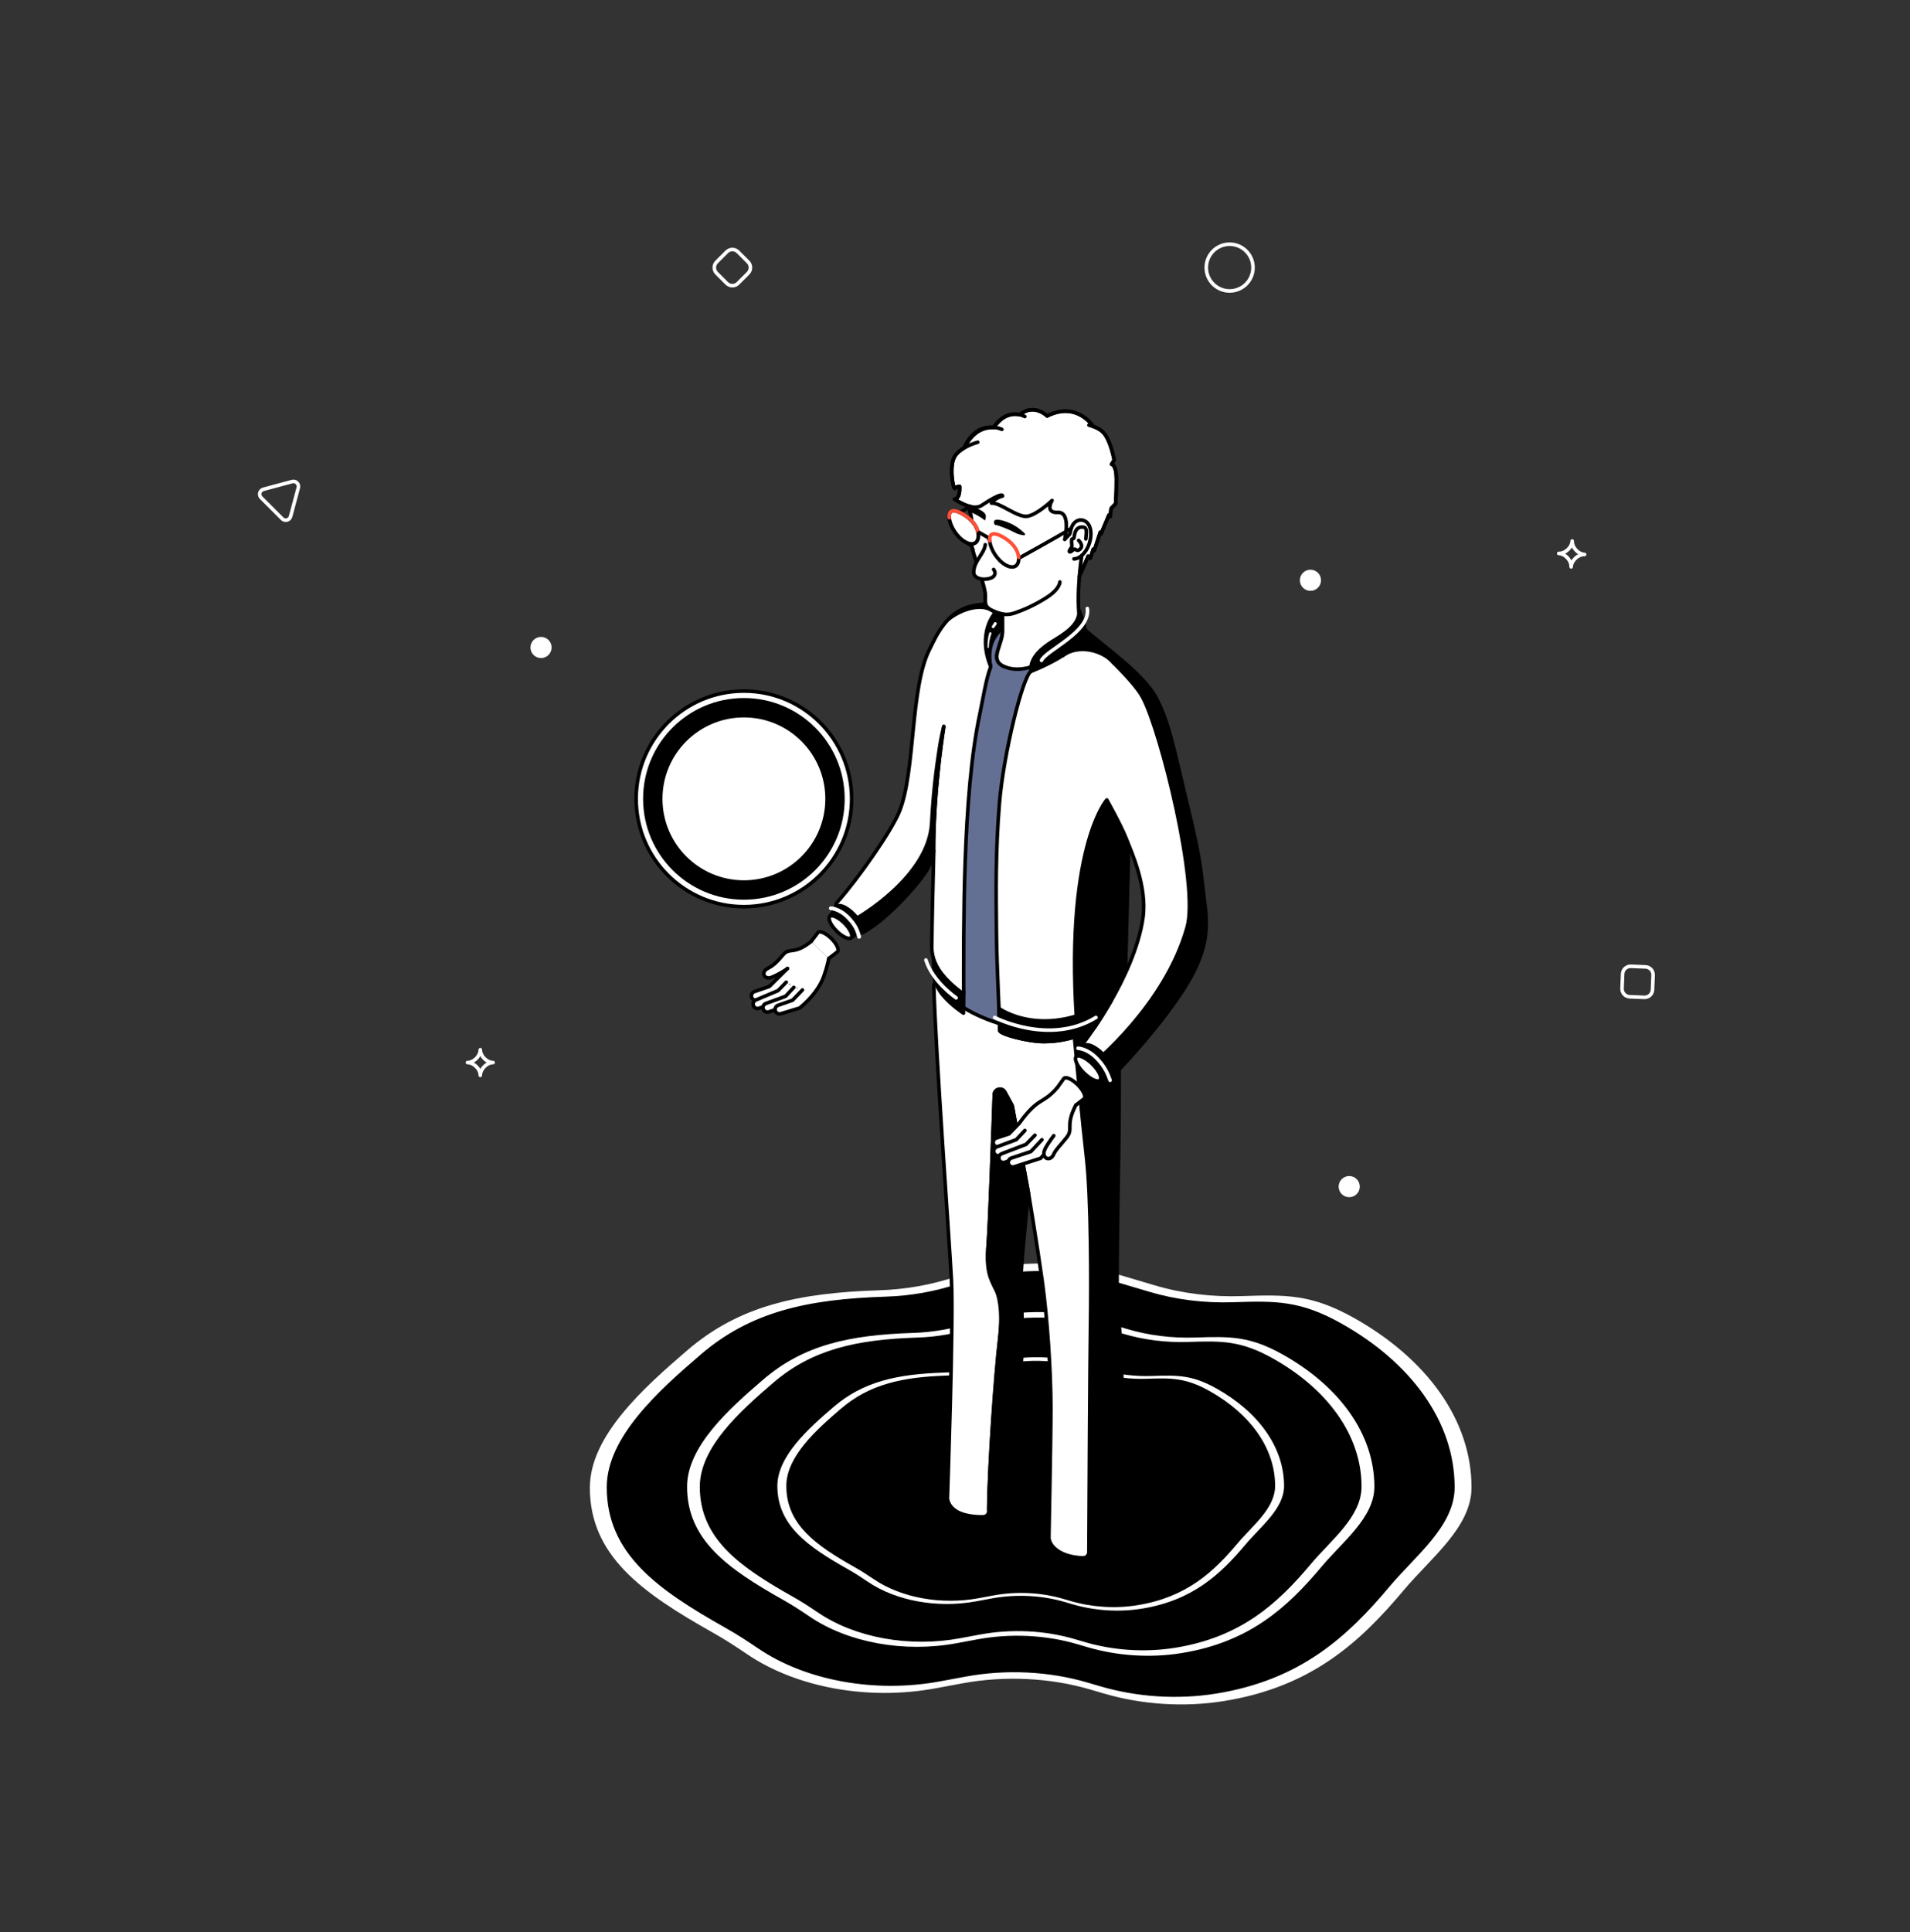 <svg width="533" height="539" viewBox="0 0 533 539" fill="none" xmlns="http://www.w3.org/2000/svg">
  <rect x="0" y="0" width="533" height="539" fill="#333333" stroke="none"/>
  <!-- <path fill-rule="evenodd" clip-rule="evenodd"
    d="M479.115 415.496C523.639 318.567 569.499 218.73 487.233 99.9025C441.378 33.6672 393.952 30.62 337.166 26.9713C306.604 25.0077 273.332 22.8698 236.134 10.6142C97.6002 -35.0288 13.599 87.9811 1.33954 220.833C-7.05772 311.831 29.4064 343.292 72.4003 380.388C94.4252 399.391 118.164 419.872 138.463 450.594C218.668 571.981 404.634 566.856 466.616 442.96C470.697 433.822 474.9 424.672 479.115 415.496Z"
    fill="black" /> -->
  <path
    d="M164.61 414.957C164.61 400.587 179.64 387.127 191.8 376.687C206.17 364.347 222.49 360.677 245.39 359.947C252.72 359.717 259.9 358.427 266.49 356.237C280.81 351.467 297.47 351.227 312.08 355.557L322.14 358.547C329.82 360.827 338.17 361.867 346.54 361.577C358.96 361.157 366.07 361.047 377.95 367.727C397.91 378.957 410.64 395.947 410.64 414.967C410.64 426.007 399.31 434.587 391.8 443.527C379.64 458.017 366.07 470.587 341.59 474.537C330.39 476.347 318.61 475.537 308.04 472.437L304.3 471.337C292.99 468.017 280.36 467.417 268.48 469.617L261.15 470.977C242.37 474.467 222.3 470.827 208.49 461.477C205.59 459.507 202.52 457.477 199.03 455.517C179.07 444.287 164.6 433.987 164.6 414.967L164.61 414.957Z"
    fill="white" />
  <path
    d="M169.82 414.907C169.82 401.147 184.21 388.257 195.86 378.257C209.62 366.447 225.25 362.927 247.18 362.227C254.2 362.007 261.07 360.777 267.39 358.667C281.1 354.107 297.05 353.867 311.04 358.017L320.68 360.877C328.04 363.057 336.03 364.057 344.05 363.787C355.94 363.387 362.75 363.277 374.13 369.677C393.25 380.427 405.43 396.697 405.43 414.917C405.43 425.497 394.58 433.697 387.39 442.267C375.74 456.147 362.75 468.177 339.31 471.967C328.58 473.697 317.31 472.927 307.18 469.947L303.6 468.897C292.77 465.717 280.68 465.137 269.3 467.247L262.28 468.547C244.29 471.887 225.07 468.407 211.85 459.447C209.07 457.567 206.13 455.617 202.79 453.737C183.67 442.987 169.82 433.117 169.82 414.907V414.907Z"
    fill="black" stroke="black" stroke-miterlimit="10" stroke-linecap="round" />
  <path
    d="M191.73 414.738C191.73 403.538 203.44 393.048 212.93 384.898C224.13 375.278 236.85 372.418 254.7 371.848C260.42 371.668 266.01 370.668 271.15 368.958C282.31 365.248 295.3 365.048 306.69 368.428L314.54 370.758C320.53 372.538 327.04 373.348 333.56 373.128C343.24 372.798 348.78 372.708 358.05 377.918C373.61 386.668 383.53 399.918 383.53 414.738C383.53 423.348 374.7 430.028 368.84 436.998C359.36 448.298 348.78 458.088 329.7 461.168C320.97 462.578 311.79 461.948 303.54 459.528L300.63 458.678C291.81 456.088 281.97 455.618 272.71 457.338L267 458.398C252.36 461.118 236.71 458.288 225.95 450.988C223.69 449.458 221.3 447.868 218.57 446.338C203.01 437.588 191.73 429.558 191.73 414.728V414.738Z"
    fill="white" />
  <path
    d="M195.79 414.708C195.79 403.978 207.01 393.928 216.09 386.138C226.82 376.928 239 374.188 256.09 373.638C261.56 373.458 266.92 372.508 271.84 370.868C282.53 367.308 294.96 367.128 305.87 370.358L313.38 372.588C319.11 374.288 325.35 375.068 331.6 374.858C340.87 374.548 346.18 374.458 355.05 379.448C369.95 387.828 379.45 400.518 379.45 414.708C379.45 422.948 370.99 429.348 365.39 436.028C356.31 446.848 346.18 456.228 327.91 459.178C319.55 460.528 310.76 459.928 302.86 457.608L300.07 456.788C291.63 454.308 282.2 453.858 273.33 455.508L267.86 456.528C253.84 459.128 238.85 456.418 228.55 449.438C226.38 447.968 224.09 446.458 221.48 444.988C206.58 436.608 195.78 428.918 195.78 414.718L195.79 414.708Z"
    fill="black" stroke="black" stroke-miterlimit="10" stroke-linecap="round" />
  <path
    d="M216.93 414.537C216.93 406.277 225.56 398.547 232.56 392.537C240.82 385.447 250.2 383.337 263.36 382.917C267.57 382.787 271.7 382.047 275.49 380.787C283.72 378.047 293.29 377.907 301.69 380.397L307.47 382.117C311.88 383.427 316.68 384.027 321.49 383.857C328.62 383.617 332.71 383.547 339.54 387.387C351.01 393.837 358.33 403.607 358.33 414.537C358.33 420.887 351.82 425.807 347.5 430.947C340.51 439.277 332.71 446.497 318.64 448.767C312.2 449.807 305.44 449.337 299.36 447.557L297.21 446.927C290.71 445.017 283.45 444.667 276.63 445.937L272.42 446.717C261.63 448.717 250.09 446.637 242.16 441.257C240.49 440.127 238.73 438.957 236.72 437.827C225.25 431.377 216.93 425.457 216.93 414.527V414.537Z"
    fill="white" />
  <path
    d="M219.93 414.508C219.93 406.598 228.2 399.188 234.89 393.448C242.8 386.658 251.78 384.637 264.38 384.237C268.41 384.107 272.37 383.398 275.99 382.198C283.87 379.578 293.04 379.438 301.08 381.828L306.62 383.468C310.85 384.718 315.44 385.298 320.05 385.138C326.88 384.908 330.8 384.848 337.34 388.518C348.33 394.698 355.33 404.048 355.33 414.518C355.33 420.598 349.09 425.307 344.96 430.237C338.27 438.217 330.8 445.128 317.33 447.308C311.16 448.308 304.69 447.857 298.87 446.147L296.81 445.548C290.59 443.718 283.64 443.388 277.1 444.598L273.07 445.348C262.73 447.268 251.69 445.268 244.09 440.118C242.49 439.038 240.8 437.918 238.88 436.838C227.89 430.658 219.93 424.988 219.93 414.528V414.508Z"
    fill="black" stroke="black" stroke-miterlimit="10" stroke-linecap="round" />
  <path
    d="M303.19 323.077C304.47 334.257 304.47 358.497 304.29 369.327C304.13 378.937 303.9 422.797 303.85 432.557C303.85 433.577 304.8 434.327 305.78 434.087C309.53 433.177 312.42 431.607 312.36 429.887C311.83 415.717 313.22 392.207 313.03 382.507C312.84 372.807 311.99 367.047 311.8 363.127C311.61 359.217 311.8 342.937 312.16 322.477C312.45 305.937 312.27 291.287 312.19 286.287C312.18 285.337 311.33 284.617 310.39 284.767C307.2 285.287 304.11 285.537 301.14 285.577C300.23 285.587 299.53 286.377 299.62 287.277C300.19 293.277 302.11 313.607 303.2 323.077H303.19Z"
    fill="black" stroke="black" stroke-miterlimit="10" stroke-linecap="round" />
  <path
    d="M264.38 417.607C264.38 417.607 264.13 420.127 267.27 421.837C269.21 422.887 272.28 423.217 274.41 423.147C275.25 423.117 275.9 422.427 275.91 421.587C275.98 409.147 277.98 382.597 278.9 374.187C279.85 365.437 279.51 362.787 278.09 360.077C276.18 356.437 275.16 354.427 275.75 347.327C276.2 341.897 277.08 316.817 277.47 305.357C277.52 303.767 279.65 303.267 280.41 304.667L282.36 308.247C282.44 308.387 282.49 308.547 282.52 308.707L287.01 332.847C287.01 332.847 289.41 347.157 290.84 357.387C292.27 367.617 293.26 382.607 293.26 392.677C293.26 402.747 292.71 426.837 292.71 428.897C292.71 430.957 295.04 433.497 299.47 434.307C300.39 434.477 301.36 434.587 302.3 434.587C303.16 434.587 303.86 433.887 303.86 433.027C303.9 424.357 304.14 379.087 304.31 369.307C304.49 358.477 304.49 334.237 303.21 323.057C302.1 313.417 300.12 292.487 299.6 286.937C299.53 286.147 298.87 285.557 298.08 285.527C280.87 284.917 268.2 277.357 263.06 273.737C262.01 272.997 260.56 273.767 260.6 275.057C261.08 293.627 264.95 346.307 265.51 357.157C266.12 368.727 264.4 417.607 264.4 417.607H264.38Z"
    fill="white" stroke="black" stroke-linecap="round" stroke-linejoin="round" />
  <path
    d="M278.89 374.197C277.85 382.467 276.02 408.377 275.91 421.037C275.91 422.107 276.94 422.867 277.96 422.537C282.64 421.007 282.48 417.337 282.48 417.337C283.04 409.877 283.9 398.587 284.82 383.987C285.73 369.397 284.89 361.987 284.87 358.027C284.85 352.947 286.74 335.277 286.98 333.067C287 332.917 286.99 332.767 286.96 332.617L282.52 308.697C282.49 308.537 282.43 308.377 282.36 308.237L280.41 304.657C279.65 303.257 277.53 303.757 277.47 305.347C277.08 316.817 276.2 341.887 275.75 347.317C275.16 354.407 276.89 357.207 278.09 360.067C279.29 362.927 279.69 367.937 278.9 374.177L278.89 374.197Z"
    fill="black" stroke="black" stroke-miterlimit="10" stroke-linecap="round" />
  <path
    d="M343.14 81.167C346.741 81.167 349.66 78.248 349.66 74.647C349.66 71.046 346.741 68.127 343.14 68.127C339.539 68.127 336.62 71.046 336.62 74.647C336.62 78.248 339.539 81.167 343.14 81.167Z"
    stroke="white" stroke-miterlimit="10" stroke-linecap="round" />
  <path
    d="M454.774 278.07L458.841 278.232C460.066 278.28 461.099 277.327 461.147 276.102L461.309 272.035C461.358 270.81 460.404 269.777 459.179 269.728L455.113 269.566C453.888 269.518 452.855 270.471 452.806 271.696L452.644 275.763C452.595 276.988 453.549 278.021 454.774 278.07Z"
    stroke="white" stroke-miterlimit="10" stroke-linecap="round" />
  <path
    d="M434.98 154.387C436.77 154.457 438.66 152.717 438.73 150.927C438.66 152.717 440.4 154.607 442.19 154.677C440.4 154.607 438.51 156.347 438.44 158.137C438.51 156.347 436.77 154.457 434.98 154.387Z"
    stroke="white" stroke-linecap="round" stroke-linejoin="round" />
  <path
    d="M202.802 70.259L199.981 73.081C199.114 73.948 199.114 75.353 199.981 76.22L202.802 79.041C203.669 79.909 205.075 79.909 205.942 79.041L208.763 76.22C209.63 75.353 209.63 73.948 208.763 73.081L205.942 70.259C205.075 69.392 203.669 69.392 202.802 70.259Z"
    stroke="white" stroke-miterlimit="10" stroke-linecap="round" />
  <path
    d="M137.61 296.417C135.83 296.417 134.03 298.217 134.03 299.997C134.03 298.217 132.23 296.417 130.45 296.417C132.23 296.417 134.03 294.617 134.03 292.837C134.03 294.617 135.83 296.417 137.61 296.417Z"
    stroke="white" stroke-linecap="round" stroke-linejoin="round" />
  <path
    d="M81.52 134.347L73.51 136.497C72.46 136.777 72.11 138.087 72.88 138.847L78.74 144.707C79.51 145.477 80.81 145.127 81.09 144.077L83.24 136.067C83.52 135.017 82.56 134.067 81.52 134.347Z"
    stroke="white" stroke-linecap="round" stroke-linejoin="round" />
  <path
    d="M365.69 164.827C367.319 164.827 368.64 163.506 368.64 161.877C368.64 160.248 367.319 158.927 365.69 158.927C364.061 158.927 362.74 160.248 362.74 161.877C362.74 163.506 364.061 164.827 365.69 164.827Z"
    fill="white" />
  <path
    d="M150.98 183.577C152.609 183.577 153.93 182.256 153.93 180.627C153.93 178.998 152.609 177.677 150.98 177.677C149.351 177.677 148.03 178.998 148.03 180.627C148.03 182.256 149.351 183.577 150.98 183.577Z"
    fill="white" />
  <path
    d="M376.51 333.978C378.139 333.978 379.46 332.657 379.46 331.028C379.46 329.398 378.139 328.078 376.51 328.078C374.881 328.078 373.56 329.398 373.56 331.028C373.56 332.657 374.881 333.978 376.51 333.978Z"
    fill="white" />
  <path
    d="M266.25 279.157C270.41 282.837 279.29 286.437 287.32 287.377C295.35 288.317 281.77 204.757 296.51 188.207C301.67 183.117 285.39 166.037 277.4 172.467C269.41 178.897 260.12 253.317 266.25 279.147V279.157Z"
    fill="#636F93" stroke="black" stroke-linecap="round" stroke-linejoin="round" />
  <path
    d="M280.2 185.938C275.76 183.947 279.99 179.918 279.77 175.608V171.288C279.26 171.198 278.69 171.028 278.05 170.788C274.53 169.478 274.98 168.568 274.98 166.178C274.98 163.218 271.3 154.298 271.01 151.278C270.72 148.258 271.1 147.678 271.1 145.388C271.1 143.098 270.58 143.548 270.58 141.258C268.41 140.698 266.37 139.218 266.37 139.218C266.37 139.218 267.95 139.428 267.8 135.698C267.8 135.698 266.96 135.658 266.5 136.218C266.04 136.778 264.74 129.868 266.5 127.208C267.14 126.228 268.18 125.458 269.22 124.858C271.63 119.918 275.11 119.168 277.36 119.298C279.85 115.488 282.85 115.338 284.58 115.678C288.54 112.378 292.21 116.028 292.21 116.028C300.41 111.938 304.82 118.588 305.03 118.908C305.89 119.228 307.02 119.748 307.79 120.518C309.96 122.698 310.93 128.338 310.93 128.338L310.2 129.498C310.2 129.498 311.51 129.578 311.54 133.518C311.57 137.458 311.33 140.508 311.33 140.508L310.07 141.818L309.83 144.078L309.47 143.648L307.23 148.968L307.04 148.478L305.36 153.608L305.09 153.198L304.28 155.708L303.68 155.148L301.21 160.798"
    fill="white" />
  <path
    d="M280.2 185.938C275.76 183.947 279.99 179.918 279.77 175.608V171.288C279.26 171.198 278.69 171.028 278.05 170.788C274.53 169.478 274.98 168.568 274.98 166.178C274.98 163.218 271.3 154.298 271.01 151.278C270.72 148.258 271.1 147.678 271.1 145.388C271.1 143.098 270.58 143.548 270.58 141.258C268.41 140.698 266.37 139.218 266.37 139.218C266.37 139.218 267.95 139.428 267.8 135.698C267.8 135.698 266.96 135.658 266.5 136.218C266.04 136.778 264.74 129.868 266.5 127.208C267.14 126.228 268.18 125.458 269.22 124.858C271.63 119.918 275.11 119.168 277.36 119.298C279.85 115.488 282.85 115.338 284.58 115.678C288.54 112.378 292.21 116.028 292.21 116.028C300.41 111.938 304.82 118.588 305.03 118.908C305.89 119.228 307.02 119.748 307.79 120.518C309.96 122.698 310.93 128.338 310.93 128.338L310.2 129.498C310.2 129.498 311.51 129.578 311.54 133.518C311.57 137.458 311.33 140.508 311.33 140.508L310.07 141.818L309.83 144.078L309.47 143.648L307.23 148.968L307.04 148.478L305.36 153.608L305.09 153.198L304.28 155.708L303.68 155.148L301.21 160.798"
    stroke="black" stroke-linecap="round" stroke-linejoin="round" />
  <path
    d="M314.05 271.527L314.99 235.697L309.82 220.027L301.25 232.017L297.43 276.197L299.89 289.227L312.99 283.187L314.05 271.527Z"
    fill="black" stroke="black" stroke-miterlimit="10" stroke-linecap="round" />
  <path
    d="M302.74 175.657C302.74 175.657 306.54 180.387 311.34 184.767C313.82 187.857 317.59 190.767 320.79 196.827C324.01 202.907 337.09 239.377 332.86 258.607C328.63 277.837 305.66 297.327 305.66 297.327C301.83 295.057 302.48 292.927 302.28 291.667C302.23 291.347 302.31 291.017 302.51 290.747C303.51 289.437 306.59 285.247 309.82 279.647C313.67 272.977 317.76 264.297 318.95 256.067C320.21 247.287 315.66 237.447 314.21 233.767C312.76 230.087 308.86 223.157 308.86 223.157C308.86 223.157 296.6 236.937 300.74 288.917L305.43 286.657C305.43 286.657 300.13 290.567 291.35 290.567C286.78 290.567 279 288.467 279 287.467C279 285.237 278.14 269.847 278.06 259.487C277.97 249.137 277.78 237.737 278.9 224.087C280.04 210.197 285.44 188.607 287.68 187.307"
    fill="white" />
  <path
    d="M302.74 175.657C302.74 175.657 306.54 180.387 311.34 184.767C313.82 187.857 317.59 190.767 320.79 196.827C324.01 202.907 337.09 239.377 332.86 258.607C328.63 277.837 305.66 297.327 305.66 297.327C301.83 295.057 302.48 292.927 302.28 291.667C302.23 291.347 302.31 291.017 302.51 290.747C303.51 289.437 306.59 285.247 309.82 279.647C313.67 272.977 317.76 264.297 318.95 256.067C320.21 247.287 315.66 237.447 314.21 233.767C312.76 230.087 308.86 223.157 308.86 223.157C308.86 223.157 296.6 236.937 300.74 288.917L305.43 286.657C305.43 286.657 300.13 290.567 291.35 290.567C286.78 290.567 279 288.467 279 287.467C279 285.237 278.14 269.847 278.06 259.487C277.97 249.137 277.78 237.737 278.9 224.087C280.04 210.197 285.44 188.607 287.68 187.307"
    stroke="black" stroke-linecap="round" stroke-linejoin="round" />
  <path
    d="M268.92 276.568C268.92 279.098 268.91 281.167 268.86 282.637C268.86 282.637 265.57 280.508 263.2 277.698C260.84 274.888 260.64 272.518 260.59 271.228C260.54 269.728 260.52 267.648 260.54 265.188C260.59 266.477 260.86 268.838 263.2 271.628C265.49 274.348 268.72 276.438 268.92 276.568V276.568Z"
    fill="black" stroke="black" stroke-linecap="round" stroke-linejoin="round" />
  <path
    d="M280.23 171.417C276.39 175.057 274.83 181.687 276.46 185.857C276.45 186.057 276.41 186.227 276.35 186.367C275.24 189.097 274.16 195.687 273.41 199.237C268.54 221.967 268.94 259.617 268.91 277.317C268.7 277.177 265.27 274.807 262.84 271.727C260.35 268.567 260.08 265.897 260.02 264.437V264.397C260.08 256.887 260.36 246.327 260.58 237.367C260.58 237.367 260.08 240.277 258.94 242.237C256.74 246.047 248.29 255.797 241.14 259.967C238.09 261.737 231.66 253.897 233.6 251.727C239.43 245.207 248.85 231.737 251.01 226.307C255.48 215.087 253.96 191.907 259.4 181.147C261.37 177.237 264.23 170.257 271.94 168.907C275.34 168.307 279.53 168.307 282.88 168.457L280.22 171.397L280.23 171.417Z"
    fill="white" stroke="black" stroke-linecap="round" stroke-linejoin="round" />
  <path
    d="M289.83 169.997C289.83 169.997 279.66 172.587 276.9 179.037C275.85 181.477 276.12 184.577 276.46 185.857C274.34 181.107 273.79 173.277 280.15 168.607L282.88 167.797C286.24 167.947 289.83 169.997 289.83 169.997V169.997Z"
    fill="black" stroke="black" stroke-linecap="round" stroke-linejoin="round" />
  <path
    d="M330.99 274.877C324.69 285.157 313.31 297.517 311.15 299.437C310.83 299.717 310.39 299.817 309.99 299.687C308.92 299.317 305.69 297.317 304.89 296.847C304.89 296.847 325.2 280.557 331.29 258.627C334.55 246.897 324.13 204.557 318.95 194.657C315.9 188.837 304.1 179.307 302.74 175.677C307.18 179.737 318.83 187.737 322.47 194.427C326.11 201.117 327.36 208.027 330.73 222.037C333.36 232.967 334.74 238.637 335.61 247.097C336.48 255.557 338.81 262.137 330.99 274.887V274.877Z"
    fill="black" stroke="black" stroke-miterlimit="10" stroke-linecap="round" />
  <path
    d="M264.9 172.578C269.39 169.168 277.7 166.808 279.78 174.608L280.16 168.598C280.16 168.598 269.68 167.438 264.9 172.578Z"
    fill="black" stroke="black" stroke-linecap="round" stroke-linejoin="round" />
  <path d="M263.38 202.677C263.38 202.677 260.54 219.237 260.54 237.377" stroke="black" stroke-linecap="round"
    stroke-linejoin="round" />
  <path
    d="M278.76 281.317L278.97 287.487C278.97 288.447 286.74 290.577 291.31 290.577C299.83 290.577 305.06 286.917 305.38 286.687H305.39C306.67 284.787 308.2 282.387 309.78 279.657C309.92 279.417 310.05 279.187 310.19 278.947C291.3 290.587 278.75 281.317 278.75 281.317H278.76Z"
    fill="black" stroke="black" stroke-linecap="round" stroke-linejoin="round" />
  <path d="M277.57 283.848C277.57 283.848 292.84 291.808 305.83 283.848" stroke="white" stroke-miterlimit="10"
    stroke-linecap="round" />
  <path
    d="M301.88 154.947C301.88 154.947 300.11 166.087 301.39 173.617C302.11 177.877 288.74 189.757 280.2 185.937C275.76 183.947 279.99 179.917 279.77 175.607V171.277"
    fill="white" />
  <path
    d="M301.88 154.947C301.88 154.947 300.11 166.087 301.39 173.617C302.11 177.877 288.74 189.757 280.2 185.937C275.76 183.947 279.99 179.917 279.77 175.607V171.277"
    stroke="black" stroke-miterlimit="10" stroke-linecap="round" />
  <path
    d="M270.57 141.268C270.57 143.548 271.09 143.108 271.09 145.398C271.09 147.688 270.71 148.258 271 151.288C271.29 154.318 274.98 163.228 274.98 166.188C274.98 168.568 274.53 169.478 278.05 170.788C281.22 171.978 282.45 171.288 285.15 170.258C287.85 169.228 291.5 167.188 293.12 165.958C295.77 163.958 295.77 162.358 295.77 162.358"
    fill="white" />
  <path
    d="M270.57 141.268C270.57 143.548 271.09 143.108 271.09 145.398C271.09 147.688 270.71 148.258 271 151.288C271.29 154.318 274.98 163.228 274.98 166.188C274.98 168.568 274.53 169.478 278.05 170.788C281.22 171.978 282.45 171.288 285.15 170.258C287.85 169.228 291.5 167.188 293.12 165.958C295.77 163.958 295.77 162.358 295.77 162.358"
    stroke="black" stroke-miterlimit="10" stroke-linecap="round" />
  <path d="M305.03 118.938C305.03 118.938 300.61 111.858 292.21 116.048C292.21 116.048 288.55 112.398 284.58 115.698"
    stroke="black" stroke-linecap="round" stroke-linejoin="round" />
  <path
    d="M301.2 160.828L303.66 155.178L304.26 155.748L305.07 153.238L305.34 153.648L307.02 148.518L307.2 149.008L309.44 143.698L309.81 144.128L310.05 141.858L311.31 140.538C311.31 140.538 311.54 137.488 311.52 133.548C311.49 129.608 310.18 129.528 310.18 129.528L310.91 128.368C310.91 128.368 309.94 122.728 307.77 120.548C306.55 119.328 304.44 118.748 303.88 118.598"
    stroke="black" stroke-linecap="round" stroke-linejoin="round" />
  <path
    d="M272.85 123.368C272.85 123.368 268.25 124.578 266.49 127.228C264.73 129.878 266.03 136.798 266.49 136.238C266.95 135.678 267.79 135.718 267.79 135.718C267.94 139.448 266.36 139.238 266.36 139.238C266.36 139.238 271.25 142.788 273.95 140.978C280.03 136.938 279.78 138.368 279.78 138.368C277.4 139.038 276.67 140.358 276.67 140.358C279.07 140.118 283.94 144.458 286.71 144.018C289.48 143.568 293.59 139.608 293.59 139.608C293.59 139.608 291.41 143.138 295.2 142.948C298.99 142.758 297.11 150.498 297.11 150.498L298.56 148.948L298.91 147.478"
    stroke="black" stroke-linecap="round" stroke-linejoin="round" />
  <path d="M285.99 116.197C285.99 116.197 281.08 113.457 277.35 119.137" stroke="black" stroke-linecap="round"
    stroke-linejoin="round" />
  <path d="M279.59 119.777C279.59 119.777 273.03 116.647 269.21 124.507" stroke="black" stroke-linecap="round"
    stroke-linejoin="round" />
  <path
    d="M275.08 144.318C275.19 143.738 275.01 143.028 273.52 142.248C272.5 141.708 271.73 141.208 270.97 141.278C270.79 141.298 270.83 141.918 270.91 142.038C271.12 142.398 270.67 142.878 271.2 143.038C272.07 143.308 274.33 144.698 274.59 144.988C274.96 145.408 274.98 144.908 275.09 144.328L275.08 144.318Z"
    fill="black" />
  <path
    d="M274.94 151.958C274.69 154.458 271.67 156.608 271.72 159.708C271.74 160.788 272.76 161.388 274.09 161.548C275.35 161.698 276.72 161.308 277.21 160.848C278.18 159.938 277.28 158.848 277.28 158.848"
    fill="white" />
  <path
    d="M274.94 151.958C274.69 154.458 271.67 156.608 271.72 159.708C271.74 160.788 272.76 161.388 274.09 161.548C275.35 161.698 276.72 161.308 277.21 160.848C278.18 159.938 277.28 158.848 277.28 158.848"
    stroke="black" stroke-miterlimit="10" stroke-linecap="round" />
  <path d="M298.56 147.638C296.21 149.128 284.48 155.628 284.48 155.628" stroke="black" stroke-linecap="round"
    stroke-linejoin="round" />
  <path d="M270.78 141.268L264.99 144.558" stroke="black" stroke-linecap="round" stroke-linejoin="round" />
  <path d="M276.18 150.877C276.4 153.327 278.38 156.337 280.61 157.607C282.84 158.877 284.47 157.937 284.26 155.497"
    stroke="black" stroke-linecap="round" stroke-linejoin="round" />
  <path
    d="M264.9 144.428C265.12 146.878 267.1 149.888 269.33 151.158C271.56 152.428 273.19 151.488 272.98 149.048V149.028"
    stroke="black" stroke-linecap="round" stroke-linejoin="round" />
  <path
    d="M269.33 151.168C267.1 149.898 265.12 146.878 264.9 144.438C264.68 141.998 266.41 142.108 268.64 143.378C270.86 144.648 272.75 146.608 272.97 149.038V149.048C273.18 151.498 271.55 152.438 269.32 151.158L269.33 151.168Z"
    fill="white" stroke="black" stroke-miterlimit="10" stroke-linecap="round" />
  <path d="M272.98 149.037C272.76 146.607 270.87 144.657 268.65 143.377C266.43 142.097 264.69 141.987 264.91 144.427"
    stroke="#FF5039" stroke-linecap="round" stroke-linejoin="round" />
  <path d="M272.98 149.048L273.26 148.558L275.78 149.998L276.18 150.878" stroke="black" stroke-linecap="round"
    stroke-linejoin="round" />
  <path d="M276.18 150.878C275.96 148.438 277.69 148.548 279.92 149.828C282.15 151.108 284.04 153.058 284.26 155.498"
    stroke="#FF5039" stroke-linecap="round" stroke-linejoin="round" />
  <path
    d="M277.41 145.387C277.62 144.707 279.34 144.857 281.95 146.007C283.74 146.797 285.22 148.097 285.98 148.837C286.15 149.007 286 149.367 285.77 149.337C285.09 149.257 284.08 149.067 283.3 148.627C282.01 147.897 278.48 146.467 277.87 146.467C277.26 146.467 277.41 145.387 277.41 145.387V145.387Z"
    fill="black" />
  <path
    d="M301.15 170.387C301.15 170.387 302.74 173.997 302.74 175.657C302.74 177.737 300.08 182.287 287.66 187.327C287.34 183.387 290.85 180.677 293.79 178.857C296.56 177.147 301.3 174.497 301.14 170.387H301.15Z"
    fill="black" stroke="black" stroke-linecap="round" stroke-linejoin="round" />
  <path
    d="M306.99 301.367C306.32 302.047 304.29 301.117 302.44 299.287C300.61 297.457 299.67 295.417 300.34 294.747C300.77 294.317 301.74 294.537 302.87 295.227C303.52 295.617 304.22 296.157 304.89 296.827C305.56 297.507 306.12 298.197 306.51 298.847C307.2 299.957 307.42 300.937 306.99 301.357V301.367Z"
    fill="white" stroke="black" stroke-miterlimit="10" stroke-linecap="round" />
  <path
    d="M310.03 299.018L309.87 299.138L306.99 301.378C307.42 300.948 307.2 299.978 306.51 298.868C306.12 298.218 305.56 297.528 304.89 296.848C304.22 296.178 303.52 295.638 302.87 295.248C301.74 294.558 300.77 294.338 300.34 294.768L302.56 291.878L302.68 291.718C303.42 290.968 305.67 291.998 307.71 294.018C309.74 296.038 310.78 298.288 310.03 299.038V299.018Z"
    fill="black" stroke="black" stroke-miterlimit="10" stroke-linecap="round" />
  <path d="M300.83 292.427C300.83 292.427 303.34 292.467 306 295.177C308.24 297.447 309.12 299.467 309.78 301.367"
    stroke="white" stroke-miterlimit="10" stroke-linecap="round" />
  <path d="M310.96 185.097C307.6 181.117 300.71 179.747 296.5 182.917L302.74 175.667L310.96 185.097Z" fill="black"
    stroke="black" stroke-linecap="round" stroke-linejoin="round" />
  <path
    d="M263.38 202.677C262.69 207.257 260.48 222.597 260.49 237.377C260.49 237.377 259.99 240.287 258.85 242.247C256.65 246.057 248.2 255.807 241.05 259.977C240.56 260.267 239.97 260.297 239.34 260.137L240.05 259.587L240.19 259.477C240.73 258.957 240.25 257.567 239.13 256.117C239.13 256.117 259.19 244.777 259.99 229.627C260.59 218.267 261.74 211.717 262.15 208.797C262.56 205.877 263.36 202.677 263.36 202.677H263.38Z"
    fill="black" stroke="black" stroke-linecap="round" stroke-linejoin="round" />
  <path d="M266.82 278.367C266.82 278.367 260.29 273.947 258.39 267.817" stroke="white" stroke-miterlimit="10"
    stroke-linecap="round" />
  <path
    d="M237.55 261.608C236.95 262.218 235.11 261.378 233.45 259.728C231.8 258.068 230.95 256.228 231.57 255.618C231.96 255.228 232.83 255.428 233.85 256.058C234.44 256.408 235.07 256.908 235.67 257.508C236.27 258.118 236.77 258.748 237.13 259.338C237.75 260.348 237.94 261.218 237.56 261.608H237.55Z"
    fill="white" stroke="black" stroke-linecap="round" stroke-linejoin="round" />
  <path
    d="M240.3 259.487L240.15 259.587L237.54 261.597C237.93 261.207 237.73 260.337 237.11 259.327C236.76 258.737 236.26 258.107 235.65 257.497C235.05 256.897 234.42 256.397 233.83 256.047C232.82 255.417 231.94 255.217 231.55 255.607L233.56 253.007L233.66 252.867C234.33 252.187 236.36 253.127 238.19 254.957C240.02 256.787 240.95 258.827 240.28 259.487H240.3Z"
    fill="black" stroke="black" stroke-miterlimit="10" stroke-linecap="round" />
  <path d="M231.86 253.377C231.86 253.377 234.18 253.427 236.65 255.937C238.72 258.047 239.33 259.637 239.74 261.357"
    stroke="white" stroke-miterlimit="10" stroke-linecap="round" />
  <path
    d="M303.02 150.348C303.12 148.758 303.51 147.198 302.29 147.058C301.07 146.918 300.04 147.468 299.78 149.638C299.72 150.348 299.55 150.248 299.19 150.348C298.83 150.448 299.22 152.208 299.11 152.518C299 152.828 298.35 153.498 298.41 153.838C298.47 154.178 299.07 153.778 299.59 153.318C300.11 152.858 300.41 153.908 301.13 153.398C301.85 152.888 302.3 152.148 301.01 150.748"
    stroke="black" stroke-miterlimit="10" stroke-linecap="round" />
  <path d="M290.63 184.237C291.88 181.417 304.43 176.257 303.43 169.757" stroke="white" stroke-miterlimit="10"
    stroke-linecap="round" />
  <path
    d="M275.58 180.627C275.53 179.277 275.66 177.907 276.05 176.587C276.1 176.417 276.27 176.327 276.44 176.367C276.61 176.417 276.7 176.587 276.66 176.757V176.777C276.2 177.997 275.98 179.297 275.93 180.617C275.93 180.717 275.85 180.787 275.75 180.787C275.66 180.787 275.59 180.707 275.58 180.617V180.627Z"
    fill="white" />
  <path
    d="M276.83 174.657L277.38 173.757C277.5 173.557 277.76 173.497 277.96 173.617C278.16 173.737 278.22 173.997 278.1 174.197L278.08 174.217L278.05 174.257L277.49 175.037L277.46 175.077C277.34 175.247 277.09 175.287 276.92 175.167C276.75 175.047 276.71 174.827 276.81 174.647L276.83 174.657Z"
    fill="white" />
  <path
    d="M299.7 155.917C300.61 155.907 301.63 155.367 302.52 154.297C304.31 152.167 304.95 148.727 303.95 146.627C302.95 144.527 299.9 144.297 298.91 147.467"
    stroke="black" stroke-miterlimit="10" stroke-linecap="round" />
  <path
    d="M295.09 303.367L296.8 300.977L296.89 300.857C297.46 300.277 299.19 301.067 300.77 302.627C302.33 304.187 303.14 305.917 302.56 306.497L302.44 306.587L300.22 308.307"
    fill="white" />
  <path
    d="M295.09 303.367L296.8 300.977L296.89 300.857C297.46 300.277 299.19 301.067 300.77 302.627C302.33 304.187 303.14 305.917 302.56 306.497L302.44 306.587L300.22 308.307"
    stroke="black" stroke-linecap="round" stroke-linejoin="round" />
  <path d="M295.09 303.367L300.21 308.307L298.02 312.277L291.07 321.807L284.79 314.647L293.37 305.027L295.09 303.367Z"
    fill="white" />
  <path
    d="M283.67 318.527L278.85 319.917C278.18 320.137 277.45 319.777 277.23 319.097C277.01 318.427 277.37 317.697 278.05 317.477L281.59 316.307L284.44 313.347C289.96 305.747 290.85 308.297 295.09 303.377"
    fill="white" />
  <path
    d="M283.67 318.527L278.85 319.917C278.18 320.137 277.45 319.777 277.23 319.097C277.01 318.427 277.37 317.697 278.05 317.477L281.59 316.307L284.44 313.347C289.96 305.747 290.85 308.297 295.09 303.377"
    stroke="black" stroke-linecap="round" stroke-linejoin="round" />
  <path
    d="M286 315.367L283.61 317.927L278.19 319.937C277.52 320.157 277.15 320.887 277.37 321.557C277.59 322.227 278.32 322.597 278.99 322.377L286.51 319.787L288.28 318.177"
    fill="white" />
  <path
    d="M286 315.367L283.61 317.927L278.19 319.937C277.52 320.157 277.15 320.887 277.37 321.557C277.59 322.227 278.32 322.597 278.99 322.377L286.51 319.787L288.28 318.177"
    stroke="black" stroke-linecap="round" stroke-linejoin="round" />
  <path
    d="M291.54 319.087L290.09 320.637L280.42 324.257C279.75 324.477 279.02 324.107 278.8 323.437C278.58 322.757 278.95 322.037 279.62 321.817L286.31 319.257L288.8 316.697"
    fill="white" />
  <path
    d="M291.54 319.087L290.09 320.637L280.42 324.257C279.75 324.477 279.02 324.107 278.8 323.437C278.58 322.757 278.95 322.037 279.62 321.817L286.31 319.257L288.8 316.697"
    stroke="black" stroke-linecap="round" stroke-linejoin="round" />
  <path
    d="M290.75 317.958L287.67 321.248L282.24 323.058C281.57 323.288 281.21 324.008 281.42 324.678C281.64 325.348 282.36 325.718 283.04 325.498L290.38 323.128L294.19 318.948"
    fill="white" />
  <path
    d="M290.75 317.958L287.67 321.248L282.24 323.058C281.57 323.288 281.21 324.008 281.42 324.678C281.64 325.348 282.36 325.718 283.04 325.498L290.38 323.128L294.19 318.948"
    stroke="black" stroke-linecap="round" stroke-linejoin="round" />
  <path
    d="M300.21 308.307C297.17 314.217 299.69 314.817 297.61 317.387C295.66 319.797 294.59 320.747 294.04 322.007C293.1 324.157 290.76 323.207 291.4 321.097C291.74 319.967 293.18 318.007 294.06 316.817"
    fill="white" />
  <path
    d="M300.21 308.307C297.17 314.217 299.69 314.817 297.61 317.387C295.66 319.797 294.59 320.747 294.04 322.007C293.1 324.157 290.76 323.207 291.4 321.097C291.74 319.967 293.18 318.007 294.06 316.817"
    stroke="black" stroke-linecap="round" stroke-linejoin="round" />
  <path
    d="M226.38 262.627L228.19 260.247L228.28 260.127C228.82 259.577 230.48 260.337 231.99 261.817C233.49 263.307 234.25 264.967 233.7 265.517L233.58 265.607L231.27 267.397"
    fill="white" />
  <path
    d="M226.38 262.627L228.19 260.247L228.28 260.127C228.82 259.577 230.48 260.337 231.99 261.817C233.49 263.307 234.25 264.967 233.7 265.517L233.58 265.607L231.27 267.397"
    stroke="black" stroke-miterlimit="10" stroke-linecap="round" />
  <path d="M226.38 262.627L231.27 267.407L229.64 270.967L222.89 280.217L217.64 272.307L225.12 263.917L226.38 262.627Z"
    fill="white" />
  <path
    d="M219.76 270.157L217.13 272.767L214.69 275.187L210.53 276.627C209.88 276.847 209.53 277.547 209.74 278.197C209.95 278.847 210.66 279.207 211.31 278.987L217.88 277.027L220.15 274.977"
    fill="white" />
  <path
    d="M219.76 270.157L217.13 272.767L214.69 275.187L210.53 276.627C209.88 276.847 209.53 277.547 209.74 278.197C209.95 278.847 210.66 279.207 211.31 278.987L217.88 277.027L220.15 274.977"
    stroke="black" stroke-linecap="round" stroke-linejoin="round" />
  <path
    d="M222.3 276.058L220.36 278.128L211.79 281.288C211.14 281.498 210.44 281.148 210.22 280.498C210.01 279.838 210.36 279.148 211.01 278.928L217.12 276.348L219.41 273.998"
    fill="white" />
  <path
    d="M222.3 276.058L220.36 278.128L211.79 281.288C211.14 281.498 210.44 281.148 210.22 280.498C210.01 279.838 210.36 279.148 211.01 278.928L217.12 276.348L219.41 273.998"
    stroke="black" stroke-linecap="round" stroke-linejoin="round" />
  <path
    d="M221.53 275.447L219.21 277.937L213.76 279.927C213.11 280.137 212.75 280.847 212.97 281.497C213.18 282.147 213.89 282.507 214.54 282.287L222.02 279.747L225.63 276.457"
    fill="white" />
  <path
    d="M221.53 275.447L219.21 277.937L213.76 279.927C213.11 280.137 212.75 280.847 212.97 281.497C213.18 282.147 213.89 282.507 214.54 282.287L222.02 279.747L225.63 276.457"
    stroke="black" stroke-linecap="round" stroke-linejoin="round" />
  <path
    d="M223.93 276.167L221.16 279.037L217.15 280.437C216.5 280.647 216.14 281.357 216.36 282.007C216.57 282.657 217.28 283.017 217.93 282.797L223.18 281.197C226.44 278.497 228.84 275.347 229.9 272.347C230.96 269.347 231.26 267.407 231.26 267.407"
    fill="white" />
  <path
    d="M223.93 276.167L221.16 279.037L217.15 280.437C216.5 280.647 216.14 281.357 216.36 282.007C216.57 282.657 217.28 283.017 217.93 282.797L223.18 281.197C226.44 278.497 228.84 275.347 229.9 272.347C230.96 269.347 231.26 267.407 231.26 267.407"
    stroke="black" stroke-linecap="round" stroke-linejoin="round" />
  <path
    d="M226.38 262.627C221.34 266.657 220.44 264.017 218.4 266.497C216.48 268.817 215.42 269.547 214.23 270.157C212.2 271.197 213.27 273.407 215.28 272.657C216.36 272.257 218.66 271.077 219.75 270.157"
    fill="white" />
  <path
    d="M226.38 262.627C221.34 266.657 220.44 264.017 218.4 266.497C216.48 268.817 215.42 269.547 214.23 270.157C212.2 271.197 213.27 273.407 215.28 272.657C216.36 272.257 218.66 271.077 219.75 270.157"
    stroke="black" stroke-linecap="round" stroke-linejoin="round" />
  <path d="M231.86 253.377C231.86 253.377 234.18 253.427 236.65 255.937C238.72 258.047 239.33 259.637 239.74 261.357"
    stroke="white" stroke-miterlimit="10" stroke-linecap="round" />
  <path
    d="M207.59 252.928C224.197 252.928 237.66 239.465 237.66 222.858C237.66 206.25 224.197 192.788 207.59 192.788C190.983 192.788 177.52 206.25 177.52 222.858C177.52 239.465 190.983 252.928 207.59 252.928Z"
    fill="white" stroke="black" stroke-linecap="round" stroke-linejoin="round" />
  <path
    d="M207.59 251.488C223.402 251.488 236.22 238.669 236.22 222.858C236.22 207.046 223.402 194.228 207.59 194.228C191.778 194.228 178.96 207.046 178.96 222.858C178.96 238.669 191.778 251.488 207.59 251.488Z"
    fill="black" stroke="white" stroke-linecap="round" stroke-linejoin="round" />
  <path
    d="M207.59 246.078C220.414 246.078 230.81 235.682 230.81 222.858C230.81 210.034 220.414 199.638 207.59 199.638C194.766 199.638 184.37 210.034 184.37 222.858C184.37 235.682 194.766 246.078 207.59 246.078Z"
    fill="white" stroke="black" stroke-linecap="round" stroke-linejoin="round" />
</svg>